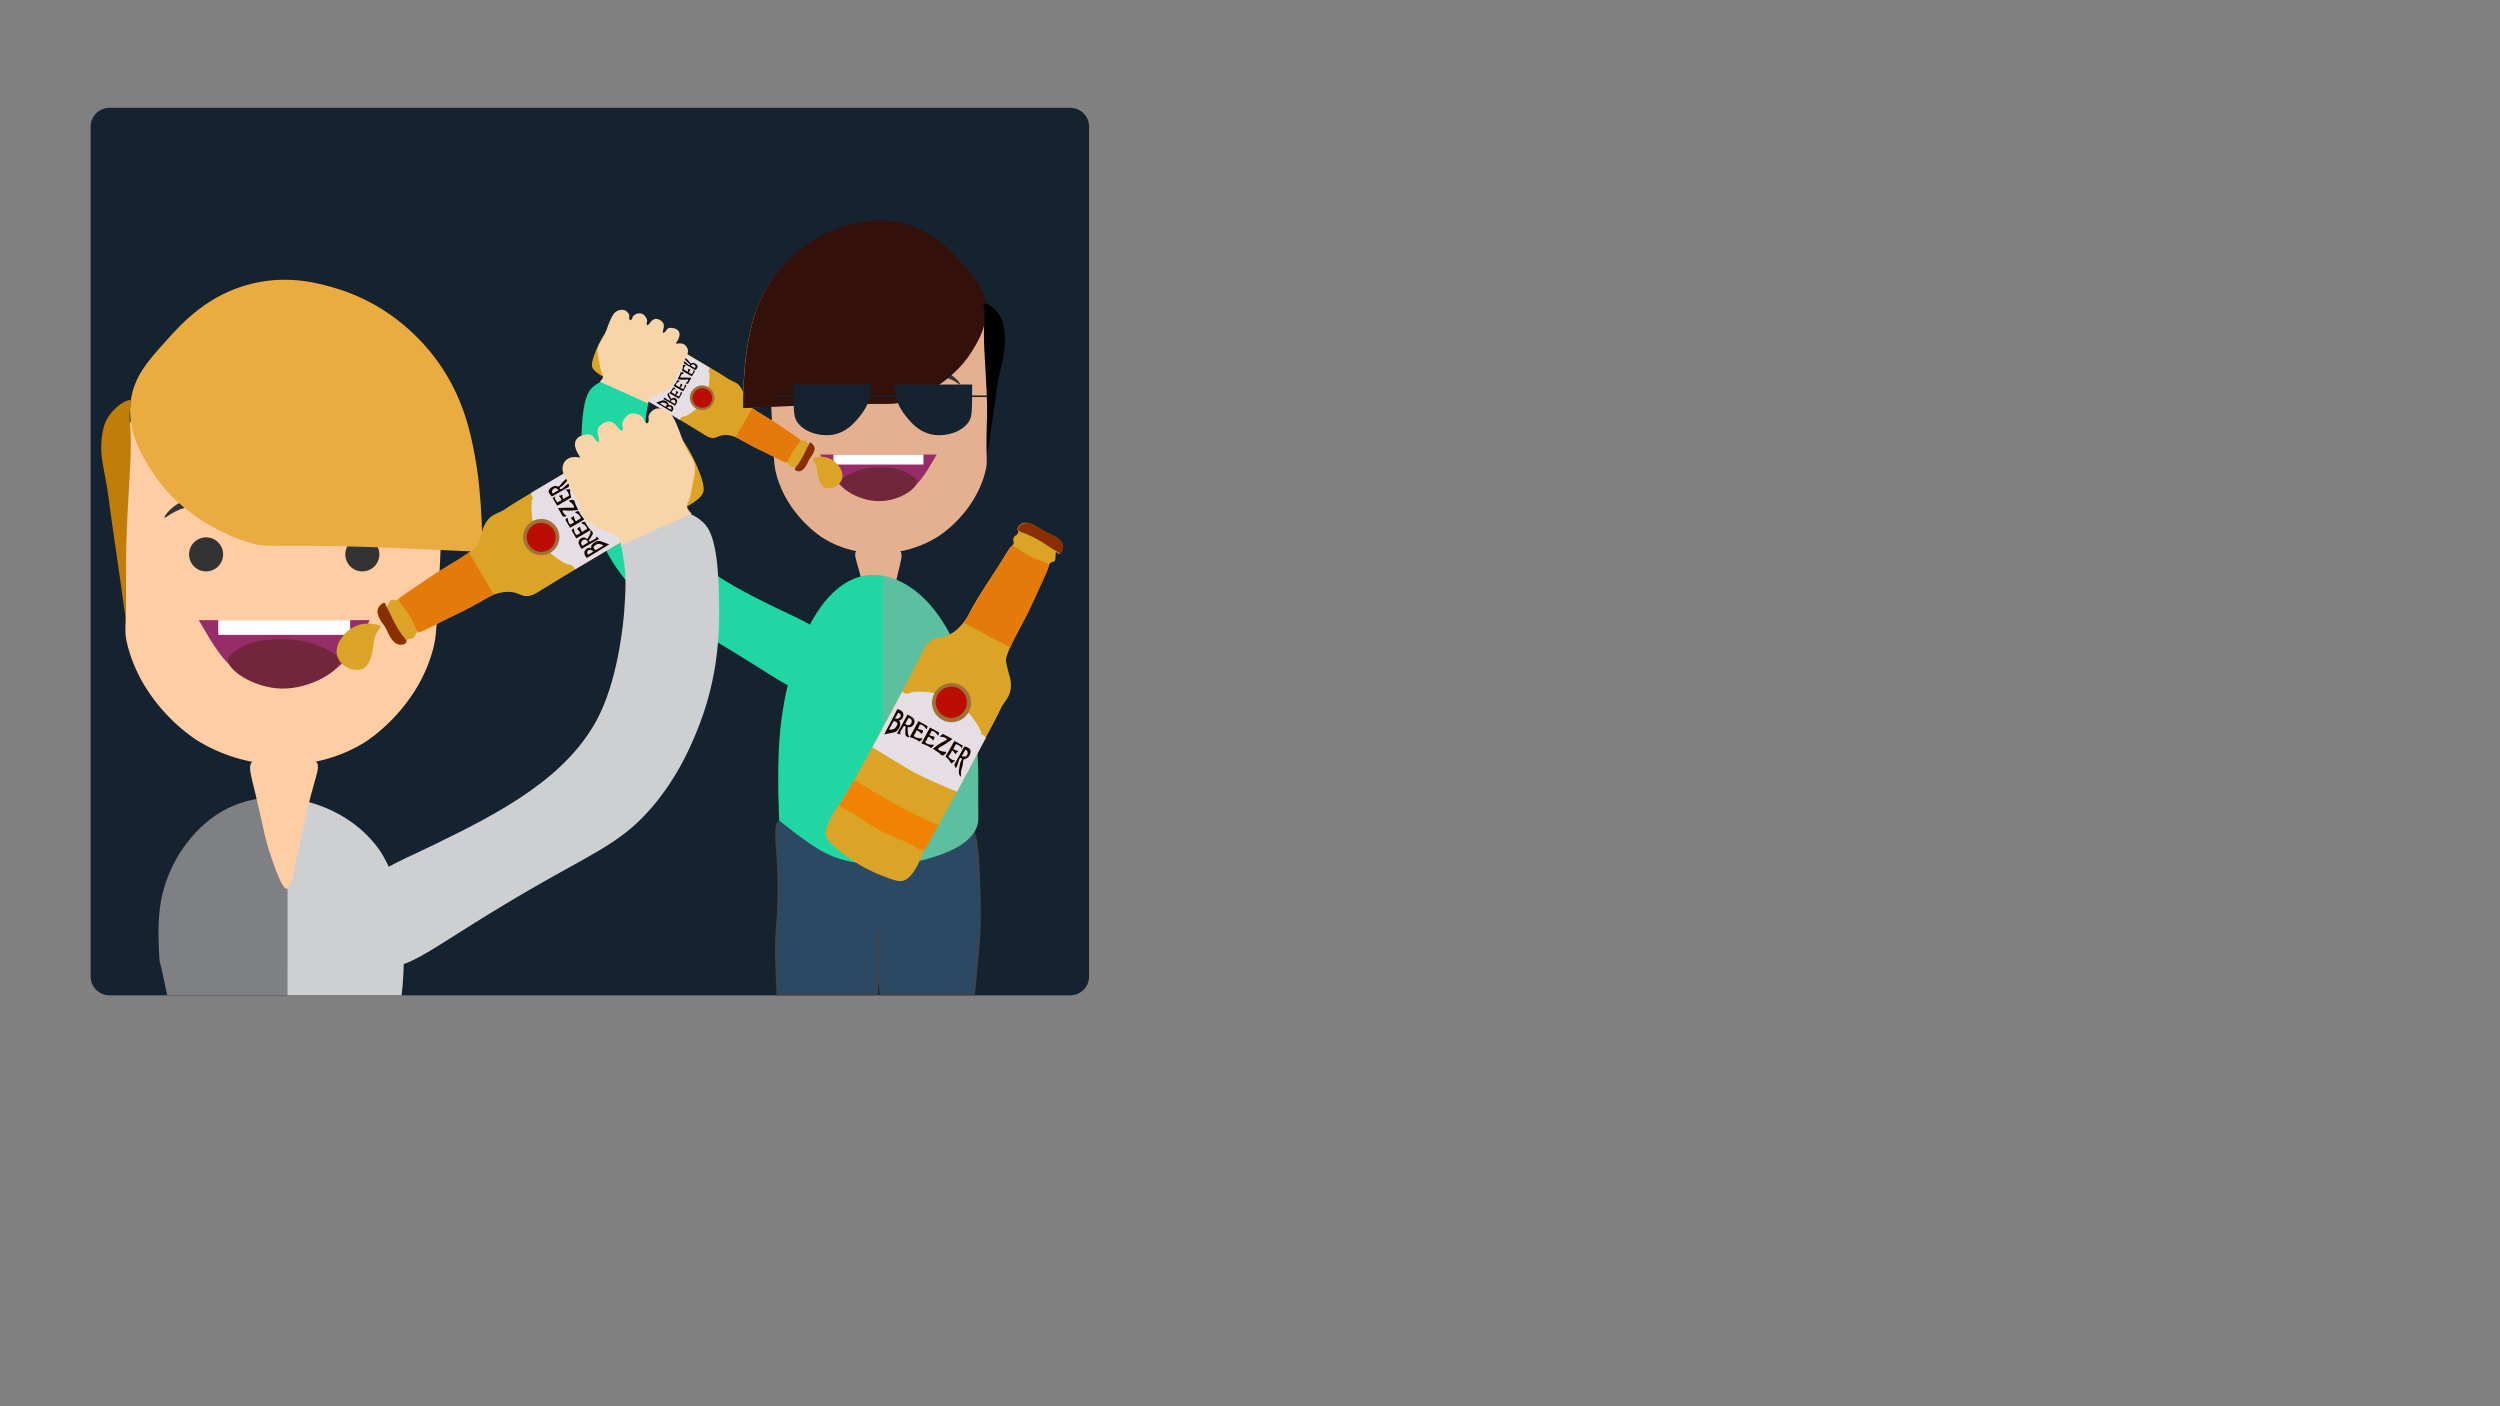 <?xml version="1.0" encoding="utf-8"?>
<!-- Generator: Adobe Illustrator 21.1.0, SVG Export Plug-In . SVG Version: 6.00 Build 0)  -->
<svg version="1.1" id="Layer_1" xmlns="http://www.w3.org/2000/svg" xmlns:xlink="http://www.w3.org/1999/xlink" x="0px" y="0px"
	 viewBox="0 0 1600 900" style="enable-background:new 0 0 1600 900;" xml:space="preserve">
<rect x="0" y="0" width="1600" height="900" fill="#808080" stroke="none"/>
<style type="text/css">
	.st0{fill:#152230;}
	.st1{fill:#E5B090;}
	.st2{fill:#333333;}
	.st3{fill:#962D69;}
	.st4{fill:#72263C;}
	.st5{fill:#FFFFFF;}
	.st6{fill:#EAAC41;}
	.st7{fill:#DBA426;}
	.st8{fill:#20D7A4;}
	.st9{fill:#E5DEE5;}
	.st10{fill:#F18302;}
	.st11{fill:#882E00;}
	.st12{fill:#9E7138;}
	.st13{fill:#BB0D04;}
	.st14{fill:#E47A0A;}
	.st15{fill:#180700;}
	.st16{fill:#F7D5A8;}
	.st17{fill:#FECDA4;}
	.st18{fill:url(#SVGID_1_);}
	.st19{fill:#C07D08;}
	.st20{fill:#CDCFD0;}
	.st21{fill:#33100A;}
	.st22{fill:#000100;}
	.st23{fill:none;stroke:#152230;stroke-miterlimit:10;}
	.st24{fill:#2C4963;stroke:#424242;stroke-miterlimit:10;}
	.st25{fill:url(#SVGID_2_);}
</style>
<g>
	<g>
		<path class="st0" d="M70,634.5c-5.2,0-9.5-4.3-9.5-9.5V81c0-5.2,4.3-9.5,9.5-9.5h615c5.2,0,9.5,4.3,9.5,9.5v544
			c0,5.2-4.3,9.5-9.5,9.5H70z"/>
		<path class="st0" d="M685,74c3.9,0,7,3.1,7,7v544c0,3.9-3.1,7-7,7H70c-3.9,0-7-3.1-7-7V81c0-3.9,3.1-7,7-7H685 M685,69H70
			c-6.6,0-12,5.4-12,12v544c0,6.6,5.4,12,12,12h615c6.6,0,12-5.4,12-12V81C697,74.4,691.6,69,685,69L685,69z"/>
	</g>
	<path class="st1" d="M623,194.8c0,0,3,3.6,5.3,7.5c8.5,14.2,4.3,39.5,3.2,69.4c-0.9,23.4,1.2,22.6-1.1,31
		c-6.9,25.6-27.9,39.3-29.9,40.6c-21.3,13.5-50.8,15.2-73.7,1.1c-1.4-0.9-22.9-14.6-29.9-40.6c-1.2-4.4-1.5-7.3-2.1-19.2
		c-3.5-62.3-1-70.6,2.1-76.9c7.1-14.5,18.6-22.4,23.5-25.6c35.2-23.5,77.5-6.3,87.5,0C616.9,187.6,623,194.8,623,194.8z"/>
	<path class="st2" d="M614.5,246.1c0.3-0.4-2.2-4.2-6.4-6.4c-5.2-2.8-11.9-2.8-17.1,0c-4.2,2.3-6.8,6-6.4,6.4
		c0.3,0.4,3.2-2.7,8.5-4.3c6.2-1.8,11.7-0.3,12.8,0C611.2,243.4,614.1,246.5,614.5,246.1z"/>
	<circle class="st2" cx="596.3" cy="262.1" r="7.5"/>
	<circle class="st2" cx="528" cy="262.1" r="7.5"/>
	<path class="st3" d="M599.5,290.9c0,0-4.4,7.6-6.4,10.7c-2,3.1-6.9,10.6-14.9,14.9c-10.1,5.5-22.8,4.6-32,0
		c-7.3-3.6-11.6-9.2-12.8-10.7c-4.6-6-8.5-14.9-8.5-14.9l0,0C524.8,290.9,599.5,290.9,599.5,290.9L599.5,290.9z"/>
	<path class="st4" d="M586.7,308c-0.2-1.6-1.8-2.6-4.3-4.3c-3.6-2.5-7.6-3.7-12.8-4.3c-4.9-0.6-18.3-1.4-29.9,6.4
		c-1,0.7-1.9,1.2-2.1,2.1c-0.8,4.2,12.4,13.1,25.6,12.8C575.3,320.6,587.3,312.7,586.7,308z"/>
	<path class="st5" d="M591,297.3c-19.2,0-38.4,0-57.6,0c0-2.1,0-4.3,0-6.4H591C591,293,591,295.2,591,297.3z"/>
	<path class="st1" d="M576,352.6c1.9,1.8,0.9,5.1-1.1,13.4c-4.2,17.3-3.9,19.2-7.5,29.5c-4.3,12.5-5.8,12.9-6.4,12.8
		c-1.5-0.1-2.1-3.2-4.3-12.8c-2.2-9.5-3.9-19.1-6.4-28.5c-2.5-9.3-4.1-12.6-2.1-14.4c2.1-2,5.4,0.2,14.9,0
		C571.3,352.5,574.1,350.8,576,352.6z"/>
	<path class="st6" d="M475.5,261L475.5,261c0,0-0.2-23.4,3.2-41.6c1.8-9.7,4.9-26.3,17.1-42.7c4.8-6.4,19-23.6,43.8-31
		c7.3-2.2,20.3-5.9,36.3-2.1c19.6,4.6,31.1,17.4,38.4,25.6c7.5,8.4,13.5,15.1,14.9,25.6c1.8,13.1-4.7,23.6-8.5,29.9
		c-13.7,22.3-36.8,30.2-42.7,32c-9.3,2.9-8,0.7-53.4,2.1C524.6,258.9,517.5,259.1,475.5,261z"/>
	<path class="st7" d="M519.8,293.5c1.2-0.5,4.5-1.7,8.5-0.9c3.4,0.7,5.6,2.5,6,2.9c0.5,0.4,6.9,6.1,4.3,11.8
		c-1.9,4.3-7.7,6.4-11,4.7c-2.9-1.5-3.8-6.2-4.3-8.5c-0.5-2.4-0.3-4.2-1.5-6.9C521.2,295.3,520.4,294.2,519.8,293.5z"/>
	<path class="st8" d="M529.8,413.4c-3.3-12-16.2-16.1-33-24.3c-28.2-13.8-59.2-29.4-72.6-57.3c-8.6-18-10.5-42.3-10.7-44.9
		c-0.6-8.1-0.9-13.4,0-20.8c1.4-11,4-13.3,2.1-17c-4.5-8.9-26.8-10.7-36.7-0.9c-2.1,2.1-5.8,6.7-6.6,27.2
		c-0.6,16.2-1.2,39.1,10.5,66.1c2.9,6.7,7.9,18.1,17.9,30.1c12.7,15.1,23.5,19.4,49,34c49,27.9,59.8,41.1,70.7,34.9
		C528.6,436,532.3,422.8,529.8,413.4z"/>
	<g>
		<path class="st7" d="M502.5,295.9c-0.3,0-2-0.9-5.3-2.7c-7.6-4-15.7-7.3-23.1-11.8c-0.8-0.5-2.8-1.7-5.6-2.4
			c-1.2-0.3-3.2-0.8-5.6-0.5c-3.4,0.4-4,1.8-6.6,1.8c-2.2,0-3.9-1.1-4.9-1.7c-7.6-4.8-53.7-32.8-62.3-36.1c-0.4-0.2-2.6-1-5.2-2.7
			c-1.8-1.2-3.8-2.6-4.7-4.4c-0.4-0.8-1.2-2.9,2.3-11.3c2.4-5.8,5.2-10.5,8.7-14.9c3-3.8,4.5-5.7,6.6-6c4.1-0.6,9.6,3.7,10.2,4.2
			c0.2,0.2,0.8,0.7,1.8,1.3c1.7,1.1,3,1.8,3.4,2c4.7,2.3,38.9,22.5,48.3,28.2c6.3,3.9,5.5,3.7,7.2,4.5c2,0.9,3.9,1.5,5.6,3.5
			c1.1,1.3,1.7,2.7,1.9,3.1c0.6,1.4,0.6,1.9,1.4,4.4c0.6,2,0.9,3,1.3,3.6c0.2,0.4,0.8,1.2,3.9,3.4c2,1.4,3,2,3,2
			c5.8,3.5,20.1,12.8,23.7,15.4c1,0.7,2.1,1.3,3,2c0.8,0.7,1.4,1.3,2.3,1.3c0.8,0,1-0.4,1.5-0.2c0.5,0.2,0.9,0.7,1.5,1.7
			c0.4,0.7,0.6,1.1,0.8,1c0.4,0,0.2-1,0.7-1.3c0.8-0.4,2.7,1.1,3.1,2.9c0.1,0.7,0.1,1.2,0,1.4c-0.4,2.3-1.8,3.9-3.1,5.8
			c-2,3.1-2.1,4.9-4.4,7c-0.4,0.3-1,0.9-2,1.1c-1.2,0.2-2.7-0.3-3-1.2c-0.1-0.4,0-0.6-0.3-1c-0.3-0.4-0.8-0.6-1.1-0.6
			c-0.5-0.1-0.6,0-1.1-0.1c-0.6-0.1-1.1-0.5-1.4-1.1c-0.1-0.3-0.1-0.4-0.2-0.7C504.5,296.2,502.8,296,502.5,295.9z"/>
		<path class="st9" d="M435.1,268.7c0,0,0.4-1.3,1.3-1.8c0.4-0.3,0.9-0.3,1-0.3c1.4,0,4.9-2.2,7.1-4c7.6-6.4,9.2-15.8,9.2-15.8
			c0.1-0.8,0.2-1.4,0.2-1.8c0.3-2.6,0.3-6.1-0.2-6.9c0-0.1-0.2-0.3-0.2-0.7c0-0.2,0.1-0.3,0.2-0.4c0.5-0.7,0.4-1.7,0.4-1.7l0,0
			c0,0-21.1-12.5-21.1-12.5l0,0c0,0-5.8,7.5-10.7,15.5c-1.2,1.9-1.9,3.2-9.3,17.5l0,0l0,0C413.2,255.8,435.1,268.7,435.1,268.7
			L435.1,268.7z"/>
		<path class="st10" d="M399.9,248c0.6-0.1,0.9-1,0.9-1.1c0.5-1.3,3.1-6,8.5-15.6c2.6-4.6,9.1-14.6,10.1-15.5c0,0,0.5-0.4,0.4-0.6
			c0,0-0.1-0.1-0.2-0.1c-0.1-0.1-0.3-0.2-0.4-0.2c-1.2-0.7-2.4-1.4-3.6-2.1c-0.3-0.2-0.4-0.2-0.4-0.2c-1.7-1-2.7-1.7-4.2-2.4
			c-0.7-0.4-0.9-0.4-1.2-0.4c-1.1,0.1-1.8,1.5-2,1.9c-2.5,5.1-6.5,9.3-9.4,14.2c-2.8,4.8-4.5,10.3-7.8,14.9
			c-0.2,0.3-1.1,1.5-0.7,2.1c0.2,0.3,0.6,0.4,0.8,0.5c0.6,0.2,1.8,0.8,4.3,2.2c0.6,0.3,2.1,1.2,2.9,1.7c0,0,0.2,0.1,0.4,0.2
			C399.1,247.8,399.5,248.1,399.9,248z"/>
		<path class="st11" d="M508.8,300.5c-0.3-0.8,0.6-1.5,1.8-3.2c0.9-1.1,1.4-2,2.4-3.7c2-3.3,3.4-7,4.2-8.2c0.1-0.1,0.2-0.3,0.4-0.6
			c0.4-0.9,0.3-1.2,0.5-1.4c0.5-0.3,1.6,0.5,2.3,1.3c0.2,0.2,0.7,0.9,0.9,1.9c0.1,0.6,0,1.6-1.1,3.9c-0.9,1.9-1.4,1.8-2.5,3.9
			c-0.9,1.6-0.8,2-1.9,3.7c-1.1,1.8-1.7,2.3-2,2.5c-0.5,0.4-1.7,1.2-3.1,1C510.5,301.5,509.1,301.3,508.8,300.5z"/>

			<ellipse transform="matrix(0.501 -0.865 0.865 0.501 3.994 515.952)" class="st12" cx="449.6" cy="254.5" rx="7.9" ry="7.9"/>

			<ellipse transform="matrix(0.501 -0.865 0.865 0.501 3.872 516.073)" class="st13" cx="449.7" cy="254.7" rx="6.3" ry="6.3"/>
		<path class="st14" d="M503,296c1.6,0.1,2.1-3.8,5-8.1c2.1-3.1,4.7-5.3,4-6.4c-0.1-0.1-0.4-0.4-1.1-0.9c-0.3-0.2-1-0.8-1.6-1.2
			c-2.3-1.7-14.3-9.7-14.3-9.7l0,0c0,0-11.7-7-11.7-7l0,0c0,0-0.4-0.3-1.8-1.3c-1.2,1.9-4.2,7-5.3,9c-1.3,2.1-4.3,7.3-5.6,9.4
			c0,0,0.7,0.3,1.3,0.6c1,0.5,1.3,0.6,1.3,0.6c1.8,0.9,6.1,3.5,9.8,5.4c0.8,0.4,0.3,0.1,3.1,1.5c3.2,1.6,10.4,5.2,13.1,6.5
			c0,0,0.9,0.4,2.2,1C502.4,295.8,502.9,296,503,296z"/>
		<g>
			<path class="st15" d="M430.7,262.4c0.1-0.2,0.3-0.7,0.2-1.3c-0.1-0.8-0.7-1.3-0.9-1.4c-0.6-0.4-1.4-0.6-1.9-0.4
				c-0.1,0-0.3,0.1-0.3,0.1c0,0,0.1-0.1,0.1-0.2c0.2-0.3,0-0.7-0.1-0.9c-0.2-0.6-1.7-2.2-3.6-2.1c-0.2,0-0.9,0.3-2.4,0.8
				c-0.7,0.2-1.8,0.7-1.8,0.7c0,0,9.8,5.9,9.8,5.9C429.8,263.7,430.4,263.1,430.7,262.4z"/>
			<path class="st9" d="M429.3,262.2L429.3,262.2l-2.3-1.3l0,0c0,0,0.6-0.6,1.2-0.7c0.5-0.1,1.1,0.1,1.4,0.5
				c0.2,0.4,0.1,0.8,0.1,0.9C429.5,261.9,429.3,262.2,429.3,262.2z"/>
			<path class="st9" d="M425.9,260.3L425.9,260.3c0,0-3.4-1.9-3.4-2l0,0c0,0,1-0.8,2.1-0.7c0.6,0,1,0.3,1.4,0.5
				c0.4,0.2,0.6,0.4,0.7,0.7c0.1,0.4-0.1,0.9-0.4,1.2C426.2,260.1,425.7,260.4,425.9,260.3z"/>
			<path class="st15" d="M432.1,259.7c0,0,0.5-0.7,0.7-1.3c0.4-0.8,0.7-1.3,0.6-1.9c-0.1-0.7-0.7-1.2-0.9-1.4
				c-0.5-0.4-1.4-0.7-2-0.3c-0.4,0.2-0.5,0.4-0.8,0.4c-0.2,0-0.3-0.2-0.5-0.6c-0.6-1.1-0.9-1.7-1-2.2c0-0.5,0.1-0.8-0.1-0.9
				c-0.2-0.1-0.9,0.5-0.9,1.1c0,0.4,0.2,0.7,0.6,1.5c0.5,0.8,0.7,1.2,0.9,1.4c0.1,0.1,0.3,0.2,0.3,0.5c0,0.2-0.1,0.3-0.2,0.4
				c-0.2,0.1-0.5,0-1.2-0.4c-1.3-0.7-1.7-0.9-1.8-1.3c0-0.2,0-0.3-0.1-0.3c-0.3-0.1-1.2,1-1.2,1
				C424.6,255.3,432.1,259.7,432.1,259.7z"/>
			<path class="st9" d="M431.8,258.4c0,0,0.4-0.4,0.5-0.8c0.1-0.4,0-0.8-0.1-0.9c-0.3-0.7-1.1-0.9-1.1-0.9c-0.1,0-0.5-0.1-0.9,0.1
				c-0.3,0.1-0.5,0.4-0.6,0.5c0,0-0.1,0.1-0.4,0.6C429.3,256.9,431.8,258.4,431.8,258.4z"/>
			<path class="st15" d="M434.5,255.2L434.5,255.2c1.3-2.2,2.1-3.6,2.1-3.6l0,0c0,0-0.7-0.9-0.9-0.8c-0.1,0.1-0.1,0.4-0.2,0.8
				c-0.1,1-0.7,2.1-1.2,2.1c-0.3,0-0.3-0.2-1.1-0.6c-0.3-0.2-0.4-0.2-0.4-0.2c-0.1-0.3,0.6-1,1.2-1.6c0,0,0.1-0.1,0.1-0.2
				c0-0.2-0.2-0.3-0.7-0.7c-0.2-0.2-0.3-0.3-0.4-0.2c-0.1,0-0.1,0.2-0.1,0.2c0,0.1-0.4,1.9-0.9,2c-0.2,0.1-0.3-0.1-0.8-0.5
				c-0.9-0.6-1.2-0.5-1.3-0.7c-0.2-0.6,0.8-1.8,1.9-2.3c0.2-0.1,0.4-0.2,0.5-0.3c0-0.3-1.3-0.8-1.7-0.4c-0.1,0.1-0.1,0.2-0.1,0.2
				c-0.3,1.2-2.2,3.2-2.2,3.2l0,0C428.2,251.5,434.5,255.2,434.5,255.2z"/>
			<path class="st15" d="M437.2,250.5L437.2,250.5c1.3-2.2,2.1-3.6,2.1-3.6l0,0c0,0-0.7-0.9-0.9-0.8c-0.1,0.1-0.1,0.4-0.2,0.8
				c-0.1,1-0.7,2.1-1.2,2.1c-0.3,0-0.3-0.2-1.1-0.6c-0.3-0.2-0.4-0.2-0.4-0.2c-0.1-0.3,0.6-1,1.2-1.6c0,0,0.1-0.1,0.1-0.2
				c0-0.2-0.2-0.3-0.7-0.7c-0.2-0.2-0.3-0.3-0.4-0.2c-0.1,0-0.1,0.2-0.1,0.2c0,0.1-0.4,1.9-0.9,2c-0.2,0.1-0.3-0.1-0.8-0.5
				c-0.9-0.6-1.2-0.5-1.3-0.7c-0.2-0.6,0.8-1.8,1.9-2.3c0.2-0.1,0.4-0.2,0.5-0.3c0-0.3-1.3-0.8-1.7-0.4c-0.1,0.1-0.1,0.2-0.1,0.2
				c-0.3,1.2-2.2,3.2-2.2,3.2l0,0C430.9,246.9,437.2,250.5,437.2,250.5z"/>
			<path class="st15" d="M442.8,240.9c0.6-1.1,1.3-2.2,2-3.4l0,0c0,0-1.2-0.8-1.3-0.7c0,0,0.2,0.2,0.3,0.5c0.1,0.3-0.1,0.6-0.4,1.2
				c-0.3,0.5-0.6,0.9-0.8,0.9c0,0-0.1,0-0.1,0c-0.2,0-0.3-0.2-1-0.6c-0.5-0.3-0.6-0.2-0.6-0.4c-0.1-0.4,0.6-1.3,1-1.7
				c0,0,0.1-0.1,0.1-0.2c0-0.1-0.4,0-0.8-0.2c-0.1-0.1-0.3-0.2-0.4-0.2c-0.2-0.1-0.2-0.1-0.2-0.1c-0.3,0-0.1,1.8-0.6,1.9
				c-0.2,0-0.3-0.1-0.6-0.4c-1.1-0.8-1.7-0.6-1.9-1.1c0-0.1,0.1-0.4,0.3-1c0.2-0.7,0.4-1,0.7-1.3c0.3-0.2,0.5-0.2,0.5-0.3
				c0-0.2-1-0.3-1.5-0.3c-0.1,0-0.2,0-0.3,0.1c-0.2,0.2-0.2,0.6-0.2,0.8c0.1,0.4,0,1.2-0.5,2.8C438.6,238.4,440.7,239.6,442.8,240.9
				z"/>
			<path class="st15" d="M438.8,245.3c0.1,0.3,1.5,0.3,1.5,0.3l0,0c0,0,2.2-3.8,2.2-3.8l0,0c0,0-1.6-0.1-2.2-0.1
				c-3.4-0.2-4.7,0.2-4.9-0.3c-0.2-0.5,0.7-1.6,1.6-2.2c0.3-0.2,0.6-0.3,0.6-0.5c0-0.4-1.4-0.8-2-0.3c-0.3,0.2-0.3,0.5-0.5,1.4
				c0,0-0.1,0.3-1.4,2.9l0,0c0,0,1.7,0.2,2.9,0.3c2.5,0.1,3.7-0.4,3.9,0c0.2,0.4-0.6,1.3-1,1.7C439.1,245,438.8,245.1,438.8,245.3z"
				/>
			<path class="st15" d="M445.1,236.9L445.1,236.9c0,0-7.4-4.3-7.4-4.3l0,0c0,0-0.3-1.2,0-1.4c0.5-0.3,2.9,2.8,3.7,2.4
				c0.1-0.1,0.2-0.3,0.2-0.4c0-0.3-0.5-0.6-0.7-0.7c-0.6-0.3-1.1-0.9-2.2-2.1c-1.1-1.3-1.2-1.9-1.3-2.1c-0.1-0.5-0.1-1,0.1-1.1
				c0.1,0,0.3,0.4,0.6,0.9c1,1.8,1.7,1.5,3.1,3.5c0.3,0.4,0.6,0.9,1.1,0.9c0.3,0,0.5-0.1,0.7-0.2c1.1-0.4,3.4,0.9,3.5,2.3
				C446.5,235.6,445.1,236.9,445.1,236.9z"/>
			<path class="st9" d="M444.7,235.5c0,0,0.3-0.3,0.4-0.6c0.1-0.4-0.2-0.9-0.3-1c-0.2-0.3-0.7-0.8-1.3-0.7c-0.7,0.1-1.4,0.9-1.4,0.9
				l0,0L444.7,235.5L444.7,235.5z"/>
		</g>
	</g>
	<path class="st16" d="M383.9,244.3c0,0,1.7-1.5,2-3c0.2-1-0.3-1.7-0.8-2.9c-0.5-1.1-0.9-3.1-1.7-7.2c-0.5-2.4-0.9-4.3-1-5.7
		c-0.4-5.3,2.8-6.1,6-15c0.8-2.2,3.1-9.1,5.6-10.9c1.1-0.8,2.3-1.1,2.3-1.1c0.6-0.2,1.6-0.4,2.9-0.1c0.4,0.1,1.6,0.4,2.5,1.5
		c0.4,0.5,1.1,1.2,1.1,2.3c0,0.6-0.3,1-0.1,1.7c0.1,0.3,0.2,0.9,0.6,1c0.4,0.1,0.9-0.4,1-0.6c0.4-0.5,0.4-0.9,0.5-1.2
		c0.5-1.5,2.5-2.2,2.8-2.3c0.4-0.1,1.5-0.5,2.9-0.1c1.7,0.5,2.5,1.8,2.8,2.3c0.5,0.8,1.1,1.8,0.8,2.9c-0.1,0.3-0.3,0.7-0.2,1.3
		c0,0.3,0.1,0.7,0.3,0.9c0.4,0.2,0.9-0.4,1.5-1.1c0.9-1,0.9-1.3,1.5-1.8c0.2-0.2,1.1-0.9,2.3-1.1c1.7-0.2,3,0.8,3.7,1.3
		c0.5,0.4,0.9,0.7,1.2,1.3c0.8,1.4,0.4,3,0.3,3.3c-0.1,0.4-0.5,1.7-0.5,2.6c0,0.1,0,0.3,0.2,0.4c0.1,0,0.3,0.1,0.9-0.3
		c1-0.7,1.1-1.5,1.7-2.1c1.3-1.4,4.3-0.5,4.5-0.5c0.5,0.2,2.4,0.7,3.1,2.5c0.5,1.2,0.3,2.3,0.1,2.9c-0.3,1.5-1.3,3-1.5,3.2
		c-0.3,0.4-0.7,1-0.5,1.2c0.1,0.2,0.5,0,0.7,0c0,0,1.6-0.4,3.5,0.1c1.4,0.4,2.2,1.5,2.4,1.8c0.2,0.3,0.9,1.2,1,2.6
		c0.1,1.6-0.5,2.8-0.7,3.2c-1.5,2.9-2.7,5.9-4.3,8.7c-4.3,7.5-2.7,8.9-5.9,11.5c-1,0.8-3.3,2.5-6.2,3.6c-1.8,0.7-3.5,1.5-5.3,2.2
		c-0.5,0.2-1,0.4-1.4,0.8c0,0-0.8,0.7-2,3.7l0,0C414.6,258.1,383.9,244.3,383.9,244.3L383.9,244.3z"/>
	<path class="st17" d="M92.8,256.3c0,0-4.4,5.2-7.8,10.9c-12.5,20.8-6.3,57.9-4.7,101.6c1.3,34.2-1.8,33.1,1.6,45.3
		c10.1,37.5,40.8,57.5,43.7,59.4c31.2,19.7,74.3,22.3,107.8,1.6c2.1-1.3,33.5-21.4,43.7-59.4c1.7-6.4,2.1-10.8,3.1-28.1
		c5.2-91.2,1.4-103.3-3.1-112.5c-10.4-21.2-27.3-32.7-34.4-37.5c-51.5-34.4-113.4-9.2-128.1,0C101.7,245.7,92.8,256.3,92.8,256.3z"
		/>
	<path class="st2" d="M105.3,331.3c-0.5-0.6,3.3-6.1,9.4-9.4c7.6-4.1,17.4-4.1,25,0c6.1,3.3,9.9,8.8,9.4,9.4
		c-0.5,0.6-4.8-4-12.5-6.2c-9.1-2.7-17.1-0.5-18.7,0C110.1,327.4,105.8,331.9,105.3,331.3z"/>
	<circle class="st2" cx="131.9" cy="354.8" r="10.9"/>
	<circle class="st2" cx="231.9" cy="354.8" r="10.9"/>
	<path class="st3" d="M127.2,396.9c0,0,6.4,11.1,9.4,15.6c3,4.6,10.1,15.5,21.9,21.9c14.8,8,33.3,6.7,46.9,0
		c10.6-5.3,17-13.4,18.7-15.6c6.8-8.8,12.5-21.9,12.5-21.9l0,0C236.6,396.9,127.2,396.9,127.2,396.9L127.2,396.9z"/>
	<path class="st4" d="M145.9,421.9c0.3-2.3,2.6-3.7,6.2-6.2c5.3-3.6,11.2-5.4,18.7-6.2c7.1-0.8,26.8-2.1,43.7,9.4
		c1.5,1,2.8,1.7,3.1,3.1c1.2,6.2-18.1,19.1-37.5,18.7C162.7,440.3,145.1,428.9,145.9,421.9z"/>
	<path class="st5" d="M139.7,406.3c28.1,0,56.2,0,84.4,0c0-3.1,0-6.2,0-9.4h-84.4C139.7,400.1,139.7,403.2,139.7,406.3z"/>
	<linearGradient id="SVGID_1_" gradientUnits="userSpaceOnUse" x1="101.39" y1="573.62" x2="258.455" y2="573.62">
		<stop  offset="0.525" style="stop-color:#7E8083"/>
		<stop  offset="0.527" style="stop-color:#CDCFD0"/>
	</linearGradient>
	<path class="st18" d="M102.2,615.7c0,0.1,0.1,0.1,0.1,0.1c0.3,0,4.7,21.2,4.7,21.2l0,0c0,0,150,0,150,0l0,0c0,0,1.3-9.5,1.4-21.3
		c0-0.1,0-0.1,0-3.1c-0.1-8.9,0-14.6,0-15.6c-0.1-31.4-15.6-53.1-15.6-53.1c-12.4-17.4-29.3-25.1-37.5-28.1
		c-6.8-2.5-30.7-10.9-56.2,0c-15.2,6.5-23.9,16.8-28.1,21.9c-2.4,2.9-15.8,19.5-18.7,43.7C100.4,596.1,102.2,615.7,102.2,615.7z"/>
	<path class="st17" d="M161.6,487.3c-2.9,2.6-1.4,7.4,1.6,19.6c6.1,25.3,5.7,28.2,10.9,43.2c6.3,18.3,8.5,18.8,9.4,18.7
		c2.1-0.2,3-4.7,6.2-18.7c3.2-13.9,5.7-27.9,9.4-41.6c3.6-13.6,6-18.4,3.1-21.1c-3.1-3-7.9,0.2-21.9,0
		C168.5,487.1,164.5,484.6,161.6,487.3z"/>
	<path class="st6" d="M308.7,353.2L308.7,353.2c0,0,0.3-34.3-4.7-60.9c-2.6-14.2-7.2-38.5-25-62.5c-7-9.4-27.7-34.5-64.1-45.3
		c-10.7-3.2-29.8-8.6-53.1-3.1c-28.6,6.7-45.5,25.5-56.2,37.5c-11,12.3-19.8,22.1-21.9,37.5c-2.6,19.2,6.8,34.6,12.5,43.7
		c20.1,32.6,53.9,44.2,62.5,46.9c13.6,4.2,11.7,1,78.1,3.1C236.8,350.1,247.2,350.4,308.7,353.2z"/>
	<path class="st19" d="M80.6,396.9c0,0-1.2-8.4-3.5-24.6c-3.9-27.4-5.9-41-5.9-41c-1.1-7.3-1.8-14.6-3.1-21.9
		c-2.1-11.6-4-18.1-3.1-28.1c0.7-7.8,2.6-11.4,3.1-12.5c4.5-8.4,13.8-14,15.6-12.5c0.7,0.6,0.2,2.2,0,3.1c-1.7,6.6,0,9.5,0,25
		c0,19.8-2.8,41.7-3.1,78.1C80.5,375,80.6,396.9,80.6,396.9z"/>
	<path class="st7" d="M243.9,400.8c-1.8-0.8-6.6-2.5-12.5-1.3c-5,1.1-8.1,3.7-8.8,4.3c-0.7,0.6-10,8.9-6.3,17.3
		c2.8,6.2,11.3,9.3,16.1,6.8c4.3-2.2,5.6-9,6.2-12.4c0.7-3.5,0.4-6.1,2.3-10.1C241.9,403.4,243,401.8,243.9,400.8z"/>
	<path class="st20" d="M229.3,576.2c4.8-17.6,23.8-23.5,48.3-35.5c41.2-20.1,86.7-43.1,106.3-83.8c12.6-26.3,15.3-61.9,15.6-65.7
		c0.8-11.9,1.4-19.6,0-30.4c-2-16.2-5.8-19.4-3-24.8c6.7-13,39.3-15.6,53.8-1.4c3.1,3.1,8.5,9.8,9.6,39.9
		c0.9,23.8,1.7,57.2-15.3,96.8c-4.2,9.8-11.6,26.5-26.3,44.1c-18.5,22.1-34.3,28.4-71.8,49.7c-71.8,40.9-87.6,60.1-103.5,51.1
		C231,609.2,225.6,590,229.3,576.2z"/>
	<g>
		<path class="st7" d="M269.3,404.3c0.5-0.1,2.9-1.3,7.8-3.9c11.2-5.9,23-10.7,33.8-17.3c1.2-0.7,4.1-2.5,8.2-3.5
			c1.8-0.4,4.6-1.1,8.2-0.7c4.9,0.6,5.9,2.6,9.7,2.6c3.3,0,5.7-1.6,7.2-2.5c11.2-7,78.6-48,91.1-52.8c0.6-0.2,3.8-1.4,7.6-4
			c2.7-1.8,5.6-3.8,6.9-6.5c0.6-1.2,1.8-4.2-3.4-16.5c-3.6-8.5-7.6-15.4-12.7-21.9c-4.3-5.6-6.6-8.4-9.6-8.8
			c-6.1-0.8-14,5.4-14.9,6.2c-0.3,0.2-1.2,1-2.6,1.9c-2.5,1.7-4.4,2.6-4.9,2.9c-6.9,3.4-56.9,32.9-70.6,41.3
			c-9.2,5.6-8,5.4-10.6,6.6c-3,1.4-5.7,2.3-8.1,5.1c-1.6,1.8-2.5,3.9-2.8,4.5c-0.9,2-0.8,2.8-2,6.5c-0.9,2.9-1.4,4.4-1.9,5.2
			c-0.3,0.5-1.2,1.7-5.8,5c-2.9,2-4.4,3-4.4,3c-8.4,5.1-29.5,18.8-34.6,22.5c-1.4,1-3.1,1.8-4.4,3c-1.2,1-2.1,1.9-3.4,2
			c-1.1,0-1.4-0.6-2.3-0.3c-0.8,0.2-1.3,1-2.2,2.5c-0.7,1-0.9,1.5-1.2,1.5c-0.5-0.1-0.3-1.5-1.1-1.8c-1.1-0.5-3.9,1.5-4.5,4.3
			c-0.2,1-0.1,1.8,0,2.1c0.6,3.4,2.7,5.7,4.5,8.5c3,4.6,3.1,7.2,6.4,10.3c0.5,0.5,1.5,1.4,3,1.6c1.7,0.2,3.9-0.4,4.4-1.7
			c0.2-0.5,0-0.9,0.4-1.5c0.5-0.6,1.2-0.8,1.5-0.9c0.8-0.2,0.9,0.1,1.6-0.1c0.8-0.2,1.6-0.8,2-1.6c0.2-0.5,0.1-0.6,0.3-1
			C266.2,404.6,268.7,404.4,269.3,404.3z"/>
		<path class="st9" d="M367.9,364.4c0,0-0.6-1.8-1.9-2.6c-0.6-0.4-1.3-0.4-1.5-0.4c-2,0-7.2-3.2-10.4-5.9
			c-11.1-9.4-13.4-23.2-13.4-23.2c-0.2-1.1-0.3-2-0.3-2.7c-0.4-3.8-0.4-8.9,0.3-10.1c0.1-0.1,0.3-0.5,0.3-1
			c-0.1-0.3-0.2-0.4-0.4-0.6c-0.7-1-0.6-2.5-0.6-2.5l0,0c0,0,30.9-18.3,30.9-18.3l0,0c0,0,8.5,11,15.6,22.7
			c1.7,2.8,2.7,4.6,13.6,25.6l0,0l0,0C399.9,345.5,367.9,364.4,367.9,364.4L367.9,364.4z"/>
		<path class="st10" d="M419.5,334.2c-0.8-0.1-1.3-1.4-1.4-1.7c-0.7-1.9-4.6-8.8-12.4-22.8c-3.8-6.8-13.3-21.4-14.8-22.7
			c-0.1-0.1-0.7-0.7-0.5-0.9c0-0.1,0.1-0.1,0.3-0.2c0.2-0.1,0.4-0.2,0.6-0.4c1.7-1,3.5-2,5.2-3c0.4-0.2,0.6-0.4,0.6-0.4
			c2.6-1.5,3.9-2.4,6.2-3.6c1.1-0.5,1.4-0.6,1.7-0.6c1.6,0.1,2.6,2.2,2.9,2.9c3.7,7.5,9.5,13.7,13.7,20.8
			c4.1,7.1,6.6,15.1,11.4,21.8c0.3,0.4,1.6,2.1,1,3.1c-0.3,0.5-0.9,0.6-1.2,0.7c-0.9,0.2-2.7,1.2-6.3,3.3c-0.9,0.5-3.1,1.7-4.3,2.5
			c0,0-0.3,0.2-0.6,0.4C420.5,333.9,419.9,334.2,419.5,334.2z"/>
		<path class="st11" d="M260,410.9c0.4-1.1-0.9-2.3-2.7-4.6c-1.3-1.7-2-2.9-3.5-5.4c-2.9-4.9-4.9-10.2-6.2-12.1
			c-0.1-0.2-0.3-0.5-0.5-0.9c-0.6-1.3-0.4-1.8-0.8-2c-0.7-0.4-2.4,0.7-3.4,2c-0.3,0.4-1,1.3-1.3,2.8c-0.1,0.9-0.1,2.3,1.6,5.6
			c1.4,2.8,2,2.6,3.7,5.7c1.3,2.4,1.2,2.9,2.7,5.4c1.6,2.6,2.5,3.3,2.9,3.6c0.7,0.5,2.4,1.8,4.6,1.5
			C257.5,412.5,259.5,412.2,260,410.9z"/>

			<ellipse transform="matrix(0.865 -0.501 0.501 0.865 -125.587 220.078)" class="st12" cx="346.6" cy="343.7" rx="11.6" ry="11.6"/>

			<ellipse transform="matrix(0.865 -0.501 0.501 0.865 -125.718 220.078)" class="st13" cx="346.6" cy="343.9" rx="9.3" ry="9.3"/>
		<path class="st14" d="M268.5,404.4c-2.4,0.1-3.1-5.6-7.3-11.8c-3-4.6-6.8-7.8-5.8-9.4c0.1-0.1,0.6-0.6,1.7-1.4
			c0.5-0.4,1.5-1.2,2.3-1.7c3.4-2.4,21-14.2,21-14.2l0,0c0,0,17.1-10.3,17.1-10.3l0,0c0,0,0.6-0.5,2.6-1.9
			c1.7,2.9,6.1,10.3,7.8,13.1c1.8,3.1,6.3,10.7,8.2,13.8c0,0-1,0.5-1.9,0.9c-1.4,0.7-1.9,0.9-1.9,0.9c-2.7,1.3-8.9,5.1-14.3,7.9
			c-1.2,0.6-0.4,0.2-4.5,2.2c-4.7,2.3-15.2,7.5-19.2,9.5c0,0-1.3,0.6-3.3,1.5C269.4,404,268.7,404.4,268.5,404.4z"/>
		<g>
			<path class="st15" d="M374.3,355.2c-0.1-0.3-0.4-1-0.3-1.9c0.2-1.2,1.1-1.8,1.3-2c0.8-0.6,2-0.9,2.8-0.6c0.1,0,0.4,0.2,0.5,0.1
				c0-0.1-0.1-0.2-0.2-0.3c-0.3-0.4,0-1,0.1-1.3c0.3-0.8,2.4-3.2,5.2-3c0.3,0,1.4,0.4,3.6,1.2c1,0.4,2.6,1,2.6,1
				c0,0-14.3,8.7-14.3,8.7C375.6,357.1,374.7,356.2,374.3,355.2z"/>
			<path class="st9" d="M376.4,355L376.4,355l3.4-2l0,0c0,0-0.9-0.8-1.8-1c-0.7-0.1-1.6,0.1-2,0.8c-0.3,0.6-0.1,1.2-0.1,1.3
				C376,354.5,376.4,355,376.4,355z"/>
			<path class="st9" d="M381.3,352.1L381.3,352.1c0,0,4.9-2.9,4.9-2.9l0,0c0,0-1.5-1.2-3.1-1.1c-0.9,0-1.5,0.4-2,0.8
				c-0.6,0.3-0.9,0.6-1.1,1c-0.2,0.6,0.1,1.4,0.6,1.7C380.9,351.9,381.6,352.3,381.3,352.1z"/>
			<path class="st15" d="M372.2,351.3c0,0-0.7-1-1.1-1.8c-0.6-1.2-1-1.9-0.8-2.8c0.2-1.1,1-1.8,1.3-2c0.8-0.6,2.1-1,3-0.5
				c0.5,0.2,0.7,0.6,1.2,0.6c0.3-0.1,0.5-0.3,0.7-0.8c0.9-1.6,1.3-2.4,1.4-3.3c0.1-0.8-0.1-1.2,0.1-1.3c0.3-0.1,1.3,0.7,1.4,1.7
				c0.1,0.6-0.2,1.1-0.8,2.1c-0.7,1.1-1,1.7-1.3,2c-0.1,0.1-0.4,0.3-0.4,0.7c0,0.2,0.2,0.5,0.4,0.6c0.3,0.2,0.7,0,1.7-0.6
				c1.9-1,2.5-1.3,2.6-1.9c0.1-0.2,0-0.4,0.1-0.5c0.4-0.2,1.7,1.5,1.7,1.5C383.3,344.8,372.2,351.3,372.2,351.3z"/>
			<path class="st9" d="M372.7,349.3c0,0-0.5-0.6-0.7-1.2c-0.2-0.6,0-1.1,0.1-1.3c0.4-1.1,1.6-1.4,1.7-1.4c0.2,0,0.7-0.2,1.3,0.1
				c0.4,0.2,0.7,0.5,0.8,0.7c0,0,0.1,0.1,0.5,0.9C376.4,347.2,372.7,349.3,372.7,349.3z"/>
			<path class="st15" d="M368.8,344.6L368.8,344.6c-1.8-3.2-3-5.2-3-5.2l0,0c0,0,1-1.3,1.4-1.2c0.2,0.1,0.2,0.5,0.2,1.1
				c0.2,1.4,1,3,1.8,3.1c0.4,0,0.4-0.3,1.5-0.9c0.5-0.2,0.6-0.2,0.6-0.4c0.1-0.5-0.9-1.5-1.7-2.3c-0.1-0.1-0.2-0.2-0.2-0.3
				c0-0.3,0.3-0.4,1.1-1c0.3-0.2,0.5-0.4,0.6-0.4c0.1,0,0.2,0.2,0.2,0.3c0,0.2,0.6,2.7,1.3,2.9c0.3,0.1,0.4-0.2,1.2-0.7
				c1.3-0.8,1.7-0.7,1.8-1.1c0.3-0.8-1.2-2.6-2.8-3.3c-0.3-0.2-0.7-0.3-0.7-0.4c0-0.5,1.9-1.2,2.5-0.6c0.1,0.1,0.2,0.3,0.2,0.3
				c0.5,1.7,3.2,4.7,3.2,4.7l0,0C378,339.3,368.8,344.6,368.8,344.6z"/>
			<path class="st15" d="M364.8,337.8L364.8,337.8c-1.8-3.2-3-5.2-3-5.2l0,0c0,0,1-1.3,1.4-1.2c0.2,0.1,0.2,0.5,0.2,1.1
				c0.2,1.4,1,3,1.8,3.1c0.4,0,0.4-0.3,1.5-0.9c0.5-0.2,0.6-0.2,0.6-0.4c0.1-0.5-0.9-1.5-1.7-2.3c-0.1-0.1-0.2-0.2-0.2-0.3
				c0-0.3,0.3-0.4,1.1-1c0.3-0.2,0.5-0.4,0.6-0.4c0.1,0,0.2,0.2,0.2,0.3c0,0.2,0.6,2.7,1.3,2.9c0.3,0.1,0.4-0.2,1.2-0.7
				c1.3-0.8,1.7-0.7,1.8-1.1c0.3-0.8-1.2-2.6-2.8-3.3c-0.3-0.2-0.7-0.3-0.7-0.4c0-0.5,1.9-1.2,2.5-0.6c0.1,0.1,0.2,0.3,0.2,0.3
				c0.5,1.7,3.2,4.7,3.2,4.7l0,0C374.1,332.5,364.8,337.8,364.8,337.8z"/>
			<path class="st15" d="M356.6,323.7c-1-1.6-1.9-3.3-2.9-4.9l0,0c0,0,1.7-1.2,1.8-1.1c0,0.1-0.3,0.2-0.4,0.7
				c-0.1,0.4,0.1,0.8,0.6,1.7c0.4,0.7,0.8,1.4,1.2,1.4c0.1,0,0.1,0,0.1,0c0.2-0.1,0.4-0.4,1.4-0.9c0.7-0.4,0.9-0.3,0.9-0.5
				c0.2-0.6-0.8-1.9-1.4-2.5c0,0-0.2-0.2-0.2-0.3c0.1-0.2,0.5,0,1.1-0.2c0.2-0.1,0.5-0.3,0.6-0.4c0.3-0.2,0.3-0.2,0.3-0.2
				c0.4,0.1,0.1,2.6,0.8,2.8c0.2,0.1,0.4-0.2,0.9-0.5c1.5-1.1,2.5-0.9,2.8-1.6c0.1-0.2-0.1-0.6-0.4-1.4c-0.4-1-0.6-1.5-1.1-1.8
				c-0.4-0.3-0.7-0.3-0.7-0.4c0-0.3,1.5-0.5,2.2-0.5c0.1,0,0.3,0,0.5,0.1c0.3,0.3,0.2,0.9,0.2,1.1c-0.1,0.6,0,1.8,0.7,4.1
				C362.8,320.1,359.7,321.9,356.6,323.7z"/>
			<path class="st15" d="M362.5,330.2c-0.1,0.5-2.2,0.5-2.2,0.5l0,0c0,0-3.2-5.5-3.2-5.5l0,0c0,0,2.4-0.2,3.2-0.2
				c4.9-0.3,6.9,0.3,7.1-0.4c0.3-0.7-1.1-2.3-2.3-3.2c-0.5-0.4-0.9-0.5-0.8-0.7c0-0.6,2-1.2,3-0.5c0.5,0.3,0.4,0.8,0.8,2
				c0,0,0.1,0.5,2,4.2l0,0c0,0-2.4,0.3-4.3,0.4c-3.6,0.2-5.4-0.6-5.7,0c-0.3,0.6,0.8,1.9,1.4,2.5C362,329.7,362.5,329.9,362.5,330.2
				z"/>
			<path class="st15" d="M353.2,317.8L353.2,317.8c0,0,10.8-6.2,10.8-6.2l0,0c0,0,0.4-1.8,0-2.1c-0.7-0.5-4.2,4.2-5.4,3.5
				c-0.2-0.1-0.4-0.4-0.4-0.6c0-0.5,0.7-0.8,1.1-1c0.9-0.5,1.7-1.3,3.2-3.1c1.6-1.8,1.8-2.8,1.9-3.1c0.1-0.7,0.1-1.5-0.1-1.6
				c-0.2-0.1-0.5,0.7-0.9,1.3c-1.4,2.6-2.4,2.2-4.5,5.1c-0.4,0.5-0.9,1.3-1.7,1.4c-0.4,0-0.7-0.2-1-0.3c-1.6-0.6-5,1.4-5.1,3.3
				C351.2,316,353.2,317.8,353.2,317.8z"/>
			<path class="st9" d="M353.8,315.9c0,0-0.4-0.5-0.5-0.9c-0.2-0.6,0.3-1.3,0.4-1.5c0.3-0.5,1-1.1,1.8-1.1c1,0.1,2,1.3,2,1.3l0,0
				L353.8,315.9L353.8,315.9z"/>
		</g>
	</g>
	<path class="st16" d="M442.7,328.7c0,0-2.6-2.1-3-4.4c-0.3-1.5,0.4-2.5,1.2-4.2c0.8-1.6,1.3-4.6,2.5-10.5c0.7-3.5,1.3-6.2,1.4-8.4
		c0.5-7.8-4.2-9-8.8-21.9c-1.1-3.2-4.6-13.3-8.2-16c-1.6-1.1-3.3-1.6-3.3-1.6c-0.9-0.2-2.4-0.6-4.2-0.2c-0.6,0.1-2.3,0.6-3.7,2.2
		c-0.6,0.7-1.6,1.8-1.6,3.3c0,0.9,0.4,1.4,0.1,2.5c-0.1,0.4-0.3,1.3-0.9,1.4c-0.6,0.1-1.2-0.7-1.4-0.9c-0.5-0.7-0.6-1.3-0.8-1.7
		c-0.7-2.2-3.6-3.2-4.1-3.3c-0.6-0.2-2.3-0.7-4.2-0.2c-2.5,0.7-3.7,2.7-4.2,3.4c-0.7,1.1-1.7,2.7-1.2,4.2c0.1,0.4,0.4,1,0.3,1.9
		c0,0.4-0.1,1.1-0.5,1.3c-0.5,0.2-1.4-0.6-2.3-1.6c-1.4-1.4-1.4-1.9-2.2-2.6c-0.3-0.3-1.5-1.4-3.3-1.6c-2.5-0.3-4.4,1.2-5.4,1.9
		c-0.7,0.6-1.3,1-1.8,1.8c-1.1,2-0.5,4.4-0.4,4.9c0.2,0.6,0.7,2.5,0.7,3.8c0,0.2,0,0.5-0.2,0.6c-0.1,0.1-0.4,0.2-1.3-0.5
		c-1.4-1.1-1.7-2.3-2.4-3.1c-1.9-2.1-6.3-0.8-6.5-0.7c-0.8,0.2-3.5,1.1-4.6,3.6c-0.7,1.7-0.4,3.3-0.2,4.2c0.5,2.2,1.9,4.4,2.1,4.7
		c0.4,0.7,1,1.4,0.8,1.7c-0.2,0.2-0.7,0-1.1,0c0,0-2.3-0.6-5.1,0.2c-2,0.6-3.2,2.2-3.5,2.6c-0.3,0.4-1.2,1.8-1.4,3.8
		c-0.2,2.3,0.7,4.1,1.1,4.7c2.2,4.2,3.9,8.6,6.3,12.7c6.2,10.9,4,13,8.6,16.9c1.4,1.2,4.8,3.7,9.1,5.2c2.6,1,5.1,2.2,7.7,3.3
		c0.8,0.3,1.4,0.6,2.1,1.1c0,0,1.2,1,3,5.4l0,0C397.9,348.9,442.7,328.7,442.7,328.7L442.7,328.7z"/>
	<path class="st21" d="M475.6,261.2L475.6,261.2c0,0-0.2-23.7,3.2-42c1.8-9.8,4.9-26.6,17.2-43.1c4.8-6.5,19.1-23.8,44.2-31.3
		c7.4-2.2,20.5-5.9,36.7-2.2c19.8,4.6,31.4,17.6,38.8,25.9c7.6,8.5,13.6,15.2,15.1,25.9c1.8,13.3-4.7,23.8-8.6,30.2
		C608.3,247,585,255,579,256.9c-9.4,2.9-8.1,0.7-53.9,2.2C525.1,259,518,259.3,475.6,261.2z"/>
	<path class="st22" d="M631.9,291.4c0,0,2.3-15.8,6.5-45.3c1.2-8.7,3.2-12.8,4.3-21.6c0.2-1.6,0.8-6.6,0-12.9
		c-0.5-3.7-0.7-6-2.2-8.6c-3.1-5.8-9.5-9.7-10.8-8.6c-0.5,0.4-0.2,1.5,0,2.2c1.2,4.5,0,6.6,0,17.2c0,13.6,1.9,28.7,2.2,53.9
		C632,276.2,631.9,291.4,631.9,291.4z"/>
	<g>
		<polyline class="st23" points="496,253.6 504.7,253.6 631.9,253.6 		"/>
		<path class="st0" d="M507.9,246.1L507.9,246.1L507.9,246.1c16.5,0,33.1,0,49.6,0l0,0l0,0c0,0.1,0,4.2,0,4.3c0,2.9-2,9.3-6.5,15.1
			c-3.3,4.2-9.1,11.8-19.4,12.9c-7.6,0.8-17.2-1.9-21.6-8.6C507.9,266.4,507.9,263.3,507.9,246.1z"/>
		<path class="st0" d="M622.2,246.1c-16.5,0-33.1,0-49.6,0c0,0.1,0,4.2,0,4.3c0,2.9,2,9.3,6.5,15.1c3.3,4.2,9.1,11.8,19.4,12.9
			c7.6,0.8,17.2-1.9,21.6-8.6C622.2,266.4,622.1,263.3,622.2,246.1z"/>
	</g>
	<path class="st24" d="M500,524c-6.7,5.3-1.2,14.7-2,53c-0.3,13.5-1.7,19.8-1.5,34.3c0.2,9.3,1,25.2,1,25.2l0,0c0,0,64,0,64,0l0,0
		C562,621.8,562,621,562,621c0.6-19.1,1.1-26,1-26c-0.1,0-1.6,10-1,23c0.3,7.9,1.5,18.5,1.5,18.5l0,0c0,0,60,0,60,0l0,0
		c0,0,1.3-13.8,1.5-15.5c2-20.8,2.8-28,2-52c-1.1-32.4-2.6-36.3-6-39c-11.3-8.9-26.4,8.9-57,9C528.6,539.1,511.1,515.2,500,524z"/>
	<linearGradient id="SVGID_2_" gradientUnits="userSpaceOnUse" x1="498" y1="460.5" x2="626" y2="460.5">
		<stop  offset="0.525" style="stop-color:#20D7A4"/>
		<stop  offset="0.527" style="stop-color:#5CBFA0"/>
	</linearGradient>
	<path class="st25" d="M498.7,525.1c0,0,14.9,12.3,25.5,18.6c15.3,9,28,9.2,43.3,9.3c8.6,0.1,18.8-0.8,30.6-4.7
		c8.2-2.7,26.8-9.1,28-23.3c0-0.3,0-0.3,0-4.7c-0.1-13.2,0-21.7,0-23.3c-0.1-46.7-12.7-79.1-12.7-79.1
		c-10.1-25.8-23.8-37.4-30.6-41.9c-5.5-3.7-25-16.2-45.8,0c-12.4,9.7-19.5,25-22.9,32.6c-2,4.4-12.8,29-15.3,65.2
		C497.2,496,498.7,525.1,498.7,525.1L498.7,525.1z"/>
	<g>
		<path class="st7" d="M646.6,350.3c-0.4,0.3-2,2.9-5.1,8c-7.1,11.7-15.4,22.8-21.6,35c-0.7,1.4-2.4,4.6-5.7,7.9
			c-1.4,1.4-3.7,3.6-7.3,5.3c-4.9,2.2-7,0.9-10.5,3.1c-3,1.9-4.4,4.6-5.3,6.4c-6.4,12.8-46,88.7-55,100.2c-0.4,0.5-2.7,3.5-4.8,7.9
			c-1.5,3.2-3,6.6-2.8,9.9c0.1,1.4,0.7,4.9,12.4,13.4c8.1,5.9,15.7,10,24,13.2c7.2,2.8,10.8,4.1,13.9,2.8
			c6.1-2.6,9.9-12.9,10.4-14.1c0.2-0.4,0.6-1.6,1.3-3.2c1.3-2.9,2.7-4.9,3-5.4c4.5-7,34.3-62.5,42.4-78c5.4-10.4,4.4-9.5,6.2-12
			c2-2.9,4-5.3,4.7-9.3c0.4-2.6,0.1-5,0-5.7c-0.3-2.4-0.8-3-1.8-7.2c-0.8-3.2-1.2-4.8-1.2-5.9c0-0.7,0.1-2.3,2.5-7.9
			c1.5-3.5,2.4-5.3,2.4-5.3c5-9.5,16.8-34,19.5-40.4c0.8-1.8,1.8-3.4,2.4-5.3c0.6-1.6,0.8-3,2-3.7c1-0.6,1.6-0.2,2.3-0.9
			c0.6-0.6,0.6-1.6,0.7-3.6c0-1.3-0.1-1.9,0.3-2.1c0.5-0.2,1.2,1.2,2,1.1c1.3-0.1,2.8-3.6,1.8-6.5c-0.3-1-0.9-1.7-1.1-1.9
			c-2.5-2.8-5.7-3.8-9-5.4c-5.4-2.6-6.9-5-11.7-6c-0.8-0.2-2.2-0.4-3.6,0.2c-1.7,0.7-3.4,2.6-3.1,4c0.1,0.6,0.5,0.8,0.5,1.6
			c-0.1,0.8-0.7,1.4-0.9,1.7c-0.6,0.6-0.9,0.4-1.4,1c-0.7,0.7-1,1.7-1,2.6c0.1,0.5,0.2,0.7,0.3,1
			C649.3,348.2,647.1,349.9,646.6,350.3z"/>
		<path class="st9" d="M577.4,442.7c0,0,1.6,1.4,3.2,1.3c0.8,0,1.4-0.3,1.6-0.5c1.9-1.1,8.5-1.1,13-0.4c15.6,2.5,25.5,14,25.5,14
			c0.8,0.9,1.4,1.7,1.8,2.3c2.5,3.3,5.4,8,5.4,9.5c0,0.1,0,0.7,0.3,1c0.2,0.2,0.4,0.3,0.7,0.4c1.3,0.5,2,2,2,2l0,0
			c0,0-18.4,34.4-18.4,34.4l0,0c0,0-14-5.4-27.3-12.3c-3.2-1.7-5.1-2.8-26.9-16.1l0,0l0,0C558.3,478.2,577.4,442.7,577.4,442.7
			L577.4,442.7z"/>
		<path class="st10" d="M546.6,499.7c0.8-0.4,2,0.6,2.2,0.8c1.7,1.3,9.2,5.6,24.3,14.2c7.3,4.2,24.4,12.4,26.5,12.8
			c0.1,0,1,0.2,1,0.6c0,0.1-0.1,0.1-0.2,0.3c-0.1,0.2-0.2,0.5-0.4,0.7c-1.1,1.9-2.1,3.8-3.2,5.8c-0.2,0.5-0.4,0.7-0.4,0.7
			c-1.5,2.8-2.2,4.5-3.7,6.8c-0.7,1.1-0.9,1.3-1.3,1.5c-1.6,0.8-3.7-0.6-4.3-1c-7.6-4.9-16.5-7.3-24.4-11.6
			c-7.8-4.2-14.6-10.3-22.8-13.8c-0.5-0.2-2.6-1.1-2.7-2.3c0-0.6,0.5-1.1,0.7-1.4c0.7-0.7,1.8-2.7,4.1-6.6c0.5-0.9,1.9-3.3,2.6-4.7
			c0,0,0.1-0.3,0.4-0.7C545.7,500.5,546.1,499.9,546.6,499.7z"/>
		<path class="st11" d="M651.6,338.9c0.3,1.3,2.1,1.6,5.1,2.8c2.1,0.8,3.5,1.6,6.3,3c5.5,2.9,10.3,6.7,12.5,7.7
			c0.2,0.1,0.6,0.3,1,0.6c1.3,0.8,1.4,1.4,1.8,1.5c0.9,0,1.8-2,2-3.7c0.1-0.5,0.2-1.8-0.4-3.3c-0.4-0.9-1.2-2.2-4.7-4.3
			c-2.8-1.8-3.3-1.3-6.6-3.2c-2.6-1.5-2.7-2-5.6-3.5c-2.9-1.5-4.2-1.7-4.8-1.7c-1-0.1-3.3-0.3-5.1,1.2
			C653,336,651.3,337.4,651.6,338.9z"/>

			<ellipse transform="matrix(0.481 -0.877 0.877 0.481 -78.544 767.291)" class="st12" cx="608.9" cy="450" rx="12.5" ry="12.5"/>

			<ellipse transform="matrix(0.481 -0.877 0.877 0.481 -78.354 767.088)" class="st13" cx="608.8" cy="449.7" rx="10" ry="10"/>
		<path class="st14" d="M647.3,349.8c2.2-1.4,6.1,3.5,13.4,6.9c5.4,2.5,10.7,3.4,10.7,5.4c0,0.2-0.3,0.9-0.8,2.2
			c-0.2,0.6-0.7,1.9-1.1,2.9c-1.8,4.2-11.5,25-11.5,25l0,0c0,0-10.1,19.1-10.1,19.1l0,0c0,0-0.3,0.8-1.3,3.2
			c-3.2-1.7-11.5-6.1-14.6-7.8c-3.4-1.8-11.9-6.4-15.3-8.2c0,0,0.6-1,1.3-1.9c0.9-1.4,1.3-1.9,1.3-2c1.8-2.7,5.4-9.7,8.9-15.4
			c0.8-1.3,0.3-0.4,2.9-4.6c3.1-4.8,9.9-15.5,12.5-19.6c0,0,0.8-1.3,2.2-3.2C646.7,350.6,647.2,349.9,647.3,349.8z"/>
		<g>
			<path class="st15" d="M576.7,454.8c0.3,0.2,1,0.7,1.3,1.6c0.5,1.2,0,2.3-0.1,2.6c-0.4,1-1.4,2-2.2,2.1c-0.1,0-0.5,0.1-0.5,0.2
				c0,0.1,0.2,0.1,0.3,0.2c0.5,0.2,0.6,0.9,0.6,1.2c0.2,1-0.4,4.4-3.2,5.8c-0.3,0.1-1.5,0.4-4,0.9c-1.1,0.2-3,0.6-3,0.6
				c0,0,8.4-16.1,8.4-16.1C574.4,453.8,575.7,454.1,576.7,454.8z"/>
			<path class="st9" d="M574.8,456.2L574.8,456.2l-2,3.7l0,0c0,0,1.3,0.3,2.2-0.1c0.7-0.3,1.5-1,1.5-1.8c0-0.7-0.6-1.2-0.6-1.2
				C575.5,456.4,574.8,456.2,574.8,456.2z"/>
			<path class="st9" d="M571.9,461.6L571.9,461.6c0,0-3,5.4-3,5.4l0,0c0,0,2.1,0.2,3.5-0.7c0.8-0.5,1.2-1.3,1.5-1.8
				c0.3-0.6,0.5-1,0.4-1.5c-0.2-0.7-0.9-1.2-1.5-1.3C572.4,461.6,571.6,461.6,571.9,461.6z"/>
			<path class="st15" d="M580.8,457.3c0,0,1.2,0.6,2,1.1c1.2,0.8,2,1.2,2.3,2.2c0.4,1.1,0.1,2.2-0.1,2.6c-0.4,1-1.4,2-2.5,2.2
				c-0.6,0.1-1.1-0.2-1.4,0.1c-0.2,0.2-0.2,0.6-0.2,1.2c0.1,2,0.1,3,0.5,3.8c0.4,0.8,0.8,1,0.6,1.2c-0.2,0.3-1.6,0.1-2.2-0.8
				c-0.4-0.5-0.4-1.1-0.4-2.4c0-1.4,0-2.2,0.1-2.6c0.1-0.2,0.2-0.6,0-0.9c-0.1-0.2-0.4-0.4-0.7-0.4c-0.4,0-0.6,0.4-1.3,1.5
				c-1.2,2-1.6,2.6-1.3,3.2c0.1,0.3,0.2,0.4,0.2,0.5c-0.3,0.4-2.4-0.4-2.4-0.4C574.2,469.5,580.8,457.3,580.8,457.3z"/>
			<path class="st9" d="M581.5,459.4c0,0,0.8,0.3,1.4,0.7c0.5,0.5,0.6,1.1,0.6,1.2c0.2,1.2-0.7,2.1-0.8,2.2
				c-0.2,0.2-0.6,0.6-1.2,0.6c-0.5,0.1-0.9-0.1-1.2-0.2c0,0-0.2-0.1-1-0.6C579.2,463.5,581.5,459.4,581.5,459.4z"/>
			<path class="st15" d="M587.8,461.5L587.8,461.5c3.5,1.9,5.8,3.2,5.8,3.2l0,0c0,0-0.1,1.8-0.6,1.9c-0.2,0-0.5-0.4-0.8-0.9
				c-1-1.2-2.6-2.3-3.4-1.9c-0.4,0.2-0.2,0.5-0.9,1.7c-0.3,0.5-0.4,0.5-0.4,0.7c0.1,0.5,1.7,0.9,2.9,1.1c0.1,0,0.2,0.1,0.3,0.2
				c0.2,0.2-0.1,0.5-0.4,1.5c-0.1,0.4-0.2,0.6-0.4,0.7c-0.1,0-0.3-0.1-0.3-0.2c-0.1-0.1-2-2.2-2.9-2c-0.3,0.1-0.2,0.4-0.7,1.4
				c-0.8,1.5-1.2,1.6-1.1,2c0.2,0.9,2.5,1.8,4.4,1.6c0.4,0,0.8-0.1,0.9,0c0.3,0.4-1.1,2.2-2,2c-0.2,0-0.3-0.1-0.3-0.2
				c-1.4-1.3-5.6-2.6-5.6-2.6l0,0C582.2,471.7,587.8,461.5,587.8,461.5z"/>
			<path class="st15" d="M595.2,465.6L595.2,465.6c3.5,1.9,5.8,3.2,5.8,3.2l0,0c0,0-0.1,1.8-0.6,1.9c-0.2,0-0.5-0.4-0.8-0.9
				c-1-1.2-2.6-2.3-3.4-1.9c-0.4,0.2-0.2,0.5-0.9,1.7c-0.3,0.5-0.4,0.5-0.4,0.7c0.1,0.5,1.7,0.9,2.9,1.1c0.1,0,0.2,0.1,0.3,0.2
				c0.2,0.2-0.1,0.5-0.4,1.5c-0.1,0.4-0.2,0.6-0.4,0.7c-0.1,0-0.3-0.1-0.3-0.2c-0.1-0.1-2-2.2-2.9-2c-0.3,0.1-0.2,0.4-0.7,1.4
				c-0.8,1.5-1.2,1.6-1.1,2c0.2,0.9,2.5,1.8,4.4,1.6c0.4,0,0.8-0.1,0.9,0c0.3,0.4-1.1,2.2-2,2c-0.2,0-0.3-0.1-0.3-0.2
				c-1.4-1.3-5.6-2.6-5.6-2.6l0,0C589.6,475.8,595.2,465.6,595.2,465.6z"/>
			<path class="st15" d="M610.8,474.2c1.8,1,3.6,2,5.4,3l0,0c0,0-1,2.1-1.1,2c-0.1,0,0.2-0.4,0-0.9c-0.1-0.4-0.6-0.7-1.5-1.3
				c-0.8-0.5-1.5-0.8-1.9-0.6c-0.1,0-0.1,0.1-0.1,0.1c-0.2,0.2-0.2,0.6-0.8,1.6c-0.4,0.7-0.6,0.8-0.6,1c0.1,0.7,1.9,1.3,2.7,1.5
				c0.1,0,0.3,0.1,0.3,0.2c0,0.2-0.5,0.3-0.9,0.8c-0.1,0.2-0.3,0.5-0.4,0.7c-0.2,0.3-0.1,0.3-0.2,0.3c-0.4,0.2-1.6-2.3-2.3-2.2
				c-0.2,0.1-0.3,0.4-0.6,1c-0.8,1.9-1.9,2.3-1.7,3c0.1,0.2,0.4,0.5,1.2,1.1c0.9,0.7,1.3,1,2,1.1c0.5,0.1,0.8-0.1,0.9,0
				c0.2,0.3-1.2,1.3-1.8,1.7c-0.1,0.1-0.3,0.2-0.5,0.2c-0.5-0.1-0.7-0.7-0.8-0.9c-0.3-0.6-1-1.7-3-3.4
				C607.1,480.9,608.9,477.6,610.8,474.2z"/>
			<path class="st15" d="M601.7,471.4c-0.2-0.5,1.8-1.7,1.8-1.7l0,0c0,0,6.1,3.3,6.1,3.3l0,0c0,0-2.1,1.5-2.8,2
				c-4.4,3-6.5,3.6-6.4,4.4c0.1,0.8,2.3,1.6,3.9,1.7c0.7,0,1.1,0,1.2,0.2c0.3,0.5-1.2,2.3-2.5,2.2c-0.6-0.1-0.8-0.5-1.8-1.5
				c0,0-0.4-0.4-4.2-2.8l0,0c0,0,2.1-1.7,3.7-2.8c3.3-2.2,5.4-2.5,5.3-3.3c-0.1-0.7-1.9-1.3-2.7-1.5
				C602.4,471.6,601.8,471.7,601.7,471.4z"/>
			<path class="st15" d="M617.2,477.7L617.2,477.7c0,0-6.5,11.8-6.5,11.8l0,0c0,0,0.6,1.9,1.1,1.9c1,0,1.6-6.2,3-6.3
				c0.2,0,0.5,0.1,0.7,0.4c0.3,0.5-0.2,1.2-0.4,1.5c-0.6,1-0.8,2.2-1.2,4.6c-0.5,2.6-0.1,3.6,0,4c0.3,0.7,0.8,1.5,1,1.4
				c0.2-0.1,0.1-0.9,0.1-1.7c-0.1-3.2,1-3.4,1.3-7.2c0.1-0.7,0.1-1.7,0.8-2.2c0.4-0.3,0.8-0.3,1-0.3c1.9-0.3,3.8-4.1,2.8-5.9
				C620.1,478.2,617.2,477.7,617.2,477.7z"/>
			<path class="st9" d="M617.8,479.8c0,0,0.7,0.2,1,0.6c0.5,0.5,0.5,1.3,0.5,1.6c0,0.6-0.3,1.6-1.1,2c-1,0.5-2.6-0.1-2.6-0.1l0,0
				L617.8,479.8L617.8,479.8z"/>
		</g>
	</g>
</g>
</svg>

